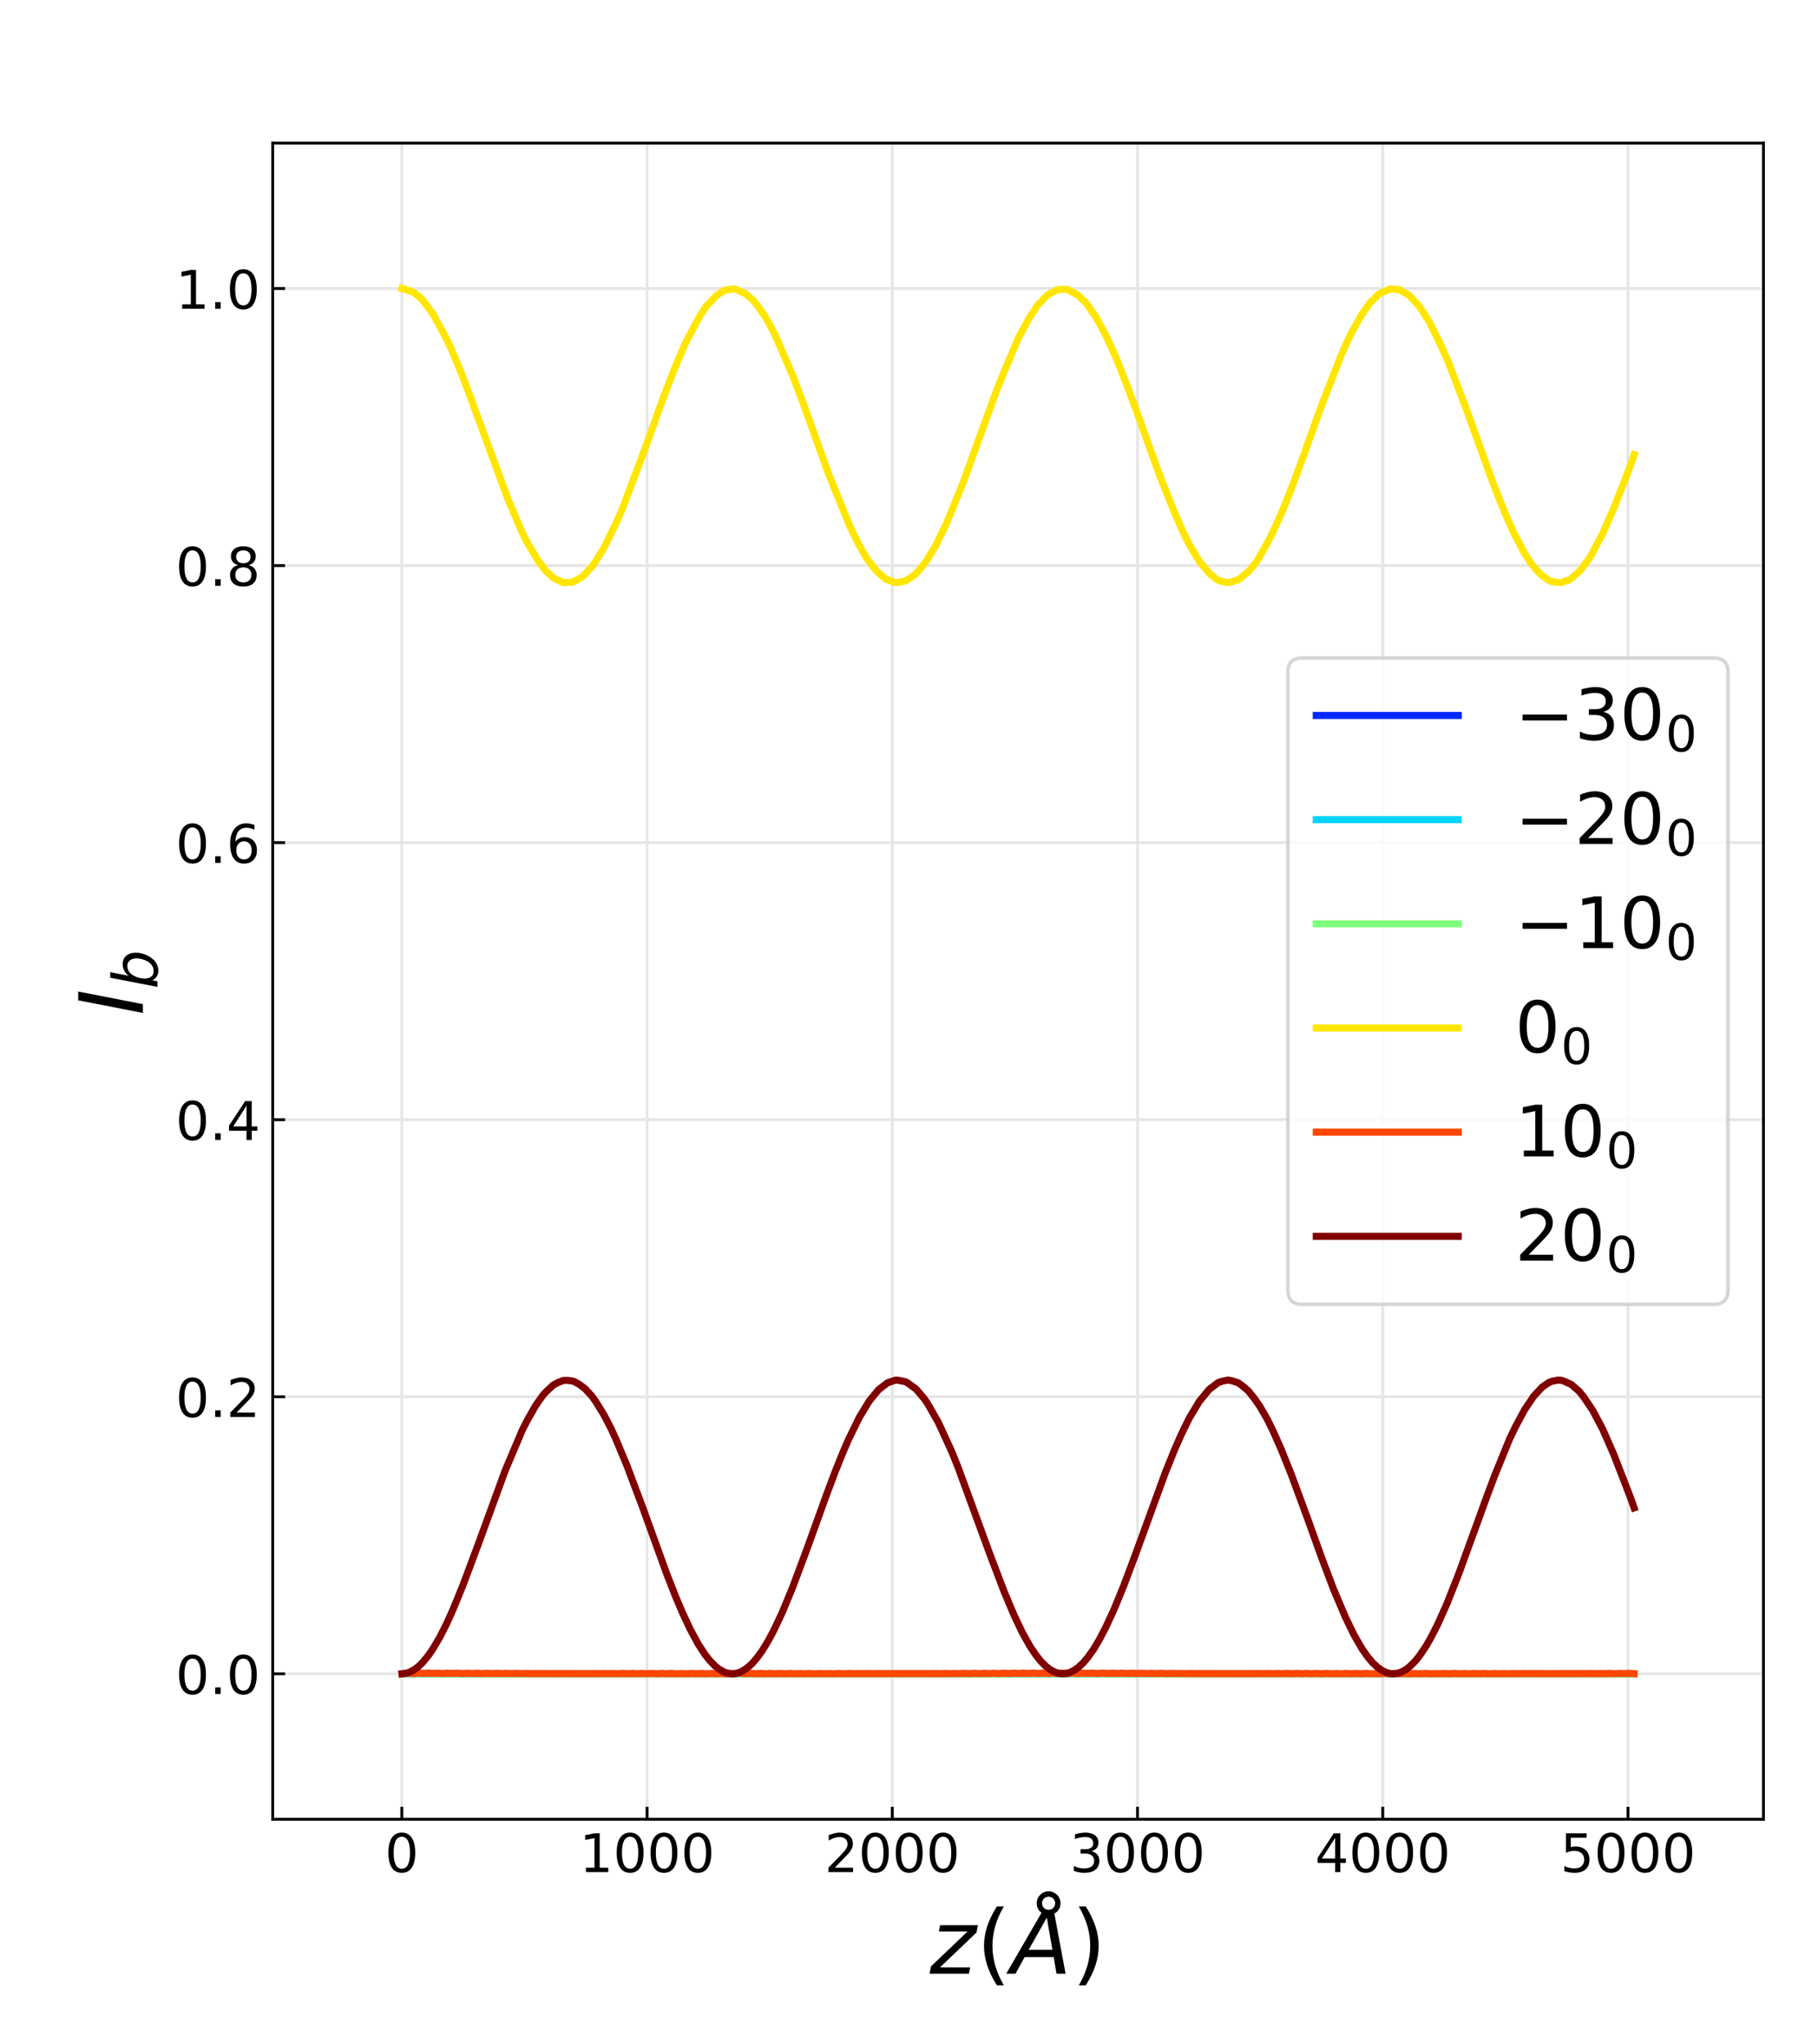 <?xml version="1.0" encoding="utf-8" standalone="no"?>
<!DOCTYPE svg PUBLIC "-//W3C//DTD SVG 1.1//EN"
  "http://www.w3.org/Graphics/SVG/1.1/DTD/svg11.dtd">
<!-- Created with matplotlib (https://matplotlib.org/) -->
<svg height="576pt" version="1.1" viewBox="0 0 512.25 576" width="512.25pt" xmlns="http://www.w3.org/2000/svg" xmlns:xlink="http://www.w3.org/1999/xlink">
 <defs>
  <style type="text/css">*{stroke-linecap:butt;stroke-linejoin:round;}</style>
 </defs>
 <g id="figure_1">
  <g id="patch_1">
   <path d="M 0 576 
L 512.25 576 
L 512.25 0 
L 0 0 
z
" style="fill:#ffffff;"/>
  </g>
  <g id="axes_1">
   <g id="patch_2">
    <path d="M 76.838 512.64 
L 496.882 512.64 
L 496.882 40.32 
L 76.838 40.32 
z
" style="fill:#ffffff;"/>
   </g>
   <g id="matplotlib.axis_1">
    <g id="xtick_1">
     <g id="line2d_1">
      <path clip-path="url(#p433171b2bd)" d="M 113.218 512.64 
L 113.218 40.32 
" style="fill:none;stroke:#e6e6e6;stroke-linecap:square;stroke-width:0.8;"/>
     </g>
     <g id="line2d_2">
      <defs>
       <path d="M 0 0 
L 0 -3.5 
" id="mae68924955" style="stroke:#000000;stroke-width:0.8;"/>
      </defs>
      <g>
       <use style="stroke:#000000;stroke-width:0.8;" x="113.218" xlink:href="#mae68924955" y="512.64"/>
      </g>
     </g>
     <g id="text_1">
      <!-- 0 -->
      <g transform="translate(108.446 527.538)scale(0.15 -0.15)">
       <defs>
        <path d="M 31.781 66.406 
Q 24.172 66.406 20.328 58.906 
Q 16.5 51.422 16.5 36.375 
Q 16.5 21.391 20.328 13.891 
Q 24.172 6.391 31.781 6.391 
Q 39.453 6.391 43.281 13.891 
Q 47.125 21.391 47.125 36.375 
Q 47.125 51.422 43.281 58.906 
Q 39.453 66.406 31.781 66.406 
z
M 31.781 74.219 
Q 44.047 74.219 50.516 64.516 
Q 56.984 54.828 56.984 36.375 
Q 56.984 17.969 50.516 8.266 
Q 44.047 -1.422 31.781 -1.422 
Q 19.531 -1.422 13.062 8.266 
Q 6.594 17.969 6.594 36.375 
Q 6.594 54.828 13.062 64.516 
Q 19.531 74.219 31.781 74.219 
z
" id="DejaVuSans-48"/>
       </defs>
       <use xlink:href="#DejaVuSans-48"/>
      </g>
     </g>
    </g>
    <g id="xtick_2">
     <g id="line2d_3">
      <path clip-path="url(#p433171b2bd)" d="M 182.316 512.64 
L 182.316 40.32 
" style="fill:none;stroke:#e6e6e6;stroke-linecap:square;stroke-width:0.8;"/>
     </g>
     <g id="line2d_4">
      <g>
       <use style="stroke:#000000;stroke-width:0.8;" x="182.316" xlink:href="#mae68924955" y="512.64"/>
      </g>
     </g>
     <g id="text_2">
      <!-- 1000 -->
      <g transform="translate(163.229 527.538)scale(0.15 -0.15)">
       <defs>
        <path d="M 12.406 8.297 
L 28.516 8.297 
L 28.516 63.922 
L 10.984 60.406 
L 10.984 69.391 
L 28.422 72.906 
L 38.281 72.906 
L 38.281 8.297 
L 54.391 8.297 
L 54.391 0 
L 12.406 0 
z
" id="DejaVuSans-49"/>
       </defs>
       <use xlink:href="#DejaVuSans-49"/>
       <use x="63.623" xlink:href="#DejaVuSans-48"/>
       <use x="127.246" xlink:href="#DejaVuSans-48"/>
       <use x="190.869" xlink:href="#DejaVuSans-48"/>
      </g>
     </g>
    </g>
    <g id="xtick_3">
     <g id="line2d_5">
      <path clip-path="url(#p433171b2bd)" d="M 251.415 512.64 
L 251.415 40.32 
" style="fill:none;stroke:#e6e6e6;stroke-linecap:square;stroke-width:0.8;"/>
     </g>
     <g id="line2d_6">
      <g>
       <use style="stroke:#000000;stroke-width:0.8;" x="251.415" xlink:href="#mae68924955" y="512.64"/>
      </g>
     </g>
     <g id="text_3">
      <!-- 2000 -->
      <g transform="translate(232.327 527.538)scale(0.15 -0.15)">
       <defs>
        <path d="M 19.188 8.297 
L 53.609 8.297 
L 53.609 0 
L 7.328 0 
L 7.328 8.297 
Q 12.938 14.109 22.625 23.891 
Q 32.328 33.688 34.812 36.531 
Q 39.547 41.844 41.422 45.531 
Q 43.312 49.219 43.312 52.781 
Q 43.312 58.594 39.234 62.25 
Q 35.156 65.922 28.609 65.922 
Q 23.969 65.922 18.812 64.312 
Q 13.672 62.703 7.812 59.422 
L 7.812 69.391 
Q 13.766 71.781 18.938 73 
Q 24.125 74.219 28.422 74.219 
Q 39.75 74.219 46.484 68.547 
Q 53.219 62.891 53.219 53.422 
Q 53.219 48.922 51.531 44.891 
Q 49.859 40.875 45.406 35.406 
Q 44.188 33.984 37.641 27.219 
Q 31.109 20.453 19.188 8.297 
z
" id="DejaVuSans-50"/>
       </defs>
       <use xlink:href="#DejaVuSans-50"/>
       <use x="63.623" xlink:href="#DejaVuSans-48"/>
       <use x="127.246" xlink:href="#DejaVuSans-48"/>
       <use x="190.869" xlink:href="#DejaVuSans-48"/>
      </g>
     </g>
    </g>
    <g id="xtick_4">
     <g id="line2d_7">
      <path clip-path="url(#p433171b2bd)" d="M 320.513 512.64 
L 320.513 40.32 
" style="fill:none;stroke:#e6e6e6;stroke-linecap:square;stroke-width:0.8;"/>
     </g>
     <g id="line2d_8">
      <g>
       <use style="stroke:#000000;stroke-width:0.8;" x="320.513" xlink:href="#mae68924955" y="512.64"/>
      </g>
     </g>
     <g id="text_4">
      <!-- 3000 -->
      <g transform="translate(301.425 527.538)scale(0.15 -0.15)">
       <defs>
        <path d="M 40.578 39.312 
Q 47.656 37.797 51.625 33 
Q 55.609 28.219 55.609 21.188 
Q 55.609 10.406 48.188 4.484 
Q 40.766 -1.422 27.094 -1.422 
Q 22.516 -1.422 17.656 -0.516 
Q 12.797 0.391 7.625 2.203 
L 7.625 11.719 
Q 11.719 9.328 16.594 8.109 
Q 21.484 6.891 26.812 6.891 
Q 36.078 6.891 40.938 10.547 
Q 45.797 14.203 45.797 21.188 
Q 45.797 27.641 41.281 31.266 
Q 36.766 34.906 28.719 34.906 
L 20.219 34.906 
L 20.219 43.016 
L 29.109 43.016 
Q 36.375 43.016 40.234 45.922 
Q 44.094 48.828 44.094 54.297 
Q 44.094 59.906 40.109 62.906 
Q 36.141 65.922 28.719 65.922 
Q 24.656 65.922 20.016 65.031 
Q 15.375 64.156 9.812 62.312 
L 9.812 71.094 
Q 15.438 72.656 20.344 73.438 
Q 25.25 74.219 29.594 74.219 
Q 40.828 74.219 47.359 69.109 
Q 53.906 64.016 53.906 55.328 
Q 53.906 49.266 50.438 45.094 
Q 46.969 40.922 40.578 39.312 
z
" id="DejaVuSans-51"/>
       </defs>
       <use xlink:href="#DejaVuSans-51"/>
       <use x="63.623" xlink:href="#DejaVuSans-48"/>
       <use x="127.246" xlink:href="#DejaVuSans-48"/>
       <use x="190.869" xlink:href="#DejaVuSans-48"/>
      </g>
     </g>
    </g>
    <g id="xtick_5">
     <g id="line2d_9">
      <path clip-path="url(#p433171b2bd)" d="M 389.611 512.64 
L 389.611 40.32 
" style="fill:none;stroke:#e6e6e6;stroke-linecap:square;stroke-width:0.8;"/>
     </g>
     <g id="line2d_10">
      <g>
       <use style="stroke:#000000;stroke-width:0.8;" x="389.611" xlink:href="#mae68924955" y="512.64"/>
      </g>
     </g>
     <g id="text_5">
      <!-- 4000 -->
      <g transform="translate(370.523 527.538)scale(0.15 -0.15)">
       <defs>
        <path d="M 37.797 64.312 
L 12.891 25.391 
L 37.797 25.391 
z
M 35.203 72.906 
L 47.609 72.906 
L 47.609 25.391 
L 58.016 25.391 
L 58.016 17.188 
L 47.609 17.188 
L 47.609 0 
L 37.797 0 
L 37.797 17.188 
L 4.891 17.188 
L 4.891 26.703 
z
" id="DejaVuSans-52"/>
       </defs>
       <use xlink:href="#DejaVuSans-52"/>
       <use x="63.623" xlink:href="#DejaVuSans-48"/>
       <use x="127.246" xlink:href="#DejaVuSans-48"/>
       <use x="190.869" xlink:href="#DejaVuSans-48"/>
      </g>
     </g>
    </g>
    <g id="xtick_6">
     <g id="line2d_11">
      <path clip-path="url(#p433171b2bd)" d="M 458.709 512.64 
L 458.709 40.32 
" style="fill:none;stroke:#e6e6e6;stroke-linecap:square;stroke-width:0.8;"/>
     </g>
     <g id="line2d_12">
      <g>
       <use style="stroke:#000000;stroke-width:0.8;" x="458.709" xlink:href="#mae68924955" y="512.64"/>
      </g>
     </g>
     <g id="text_6">
      <!-- 5000 -->
      <g transform="translate(439.622 527.538)scale(0.15 -0.15)">
       <defs>
        <path d="M 10.797 72.906 
L 49.516 72.906 
L 49.516 64.594 
L 19.828 64.594 
L 19.828 46.734 
Q 21.969 47.469 24.109 47.828 
Q 26.266 48.188 28.422 48.188 
Q 40.625 48.188 47.75 41.5 
Q 54.891 34.812 54.891 23.391 
Q 54.891 11.625 47.562 5.094 
Q 40.234 -1.422 26.906 -1.422 
Q 22.312 -1.422 17.547 -0.641 
Q 12.797 0.141 7.719 1.703 
L 7.719 11.625 
Q 12.109 9.234 16.797 8.062 
Q 21.484 6.891 26.703 6.891 
Q 35.156 6.891 40.078 11.328 
Q 45.016 15.766 45.016 23.391 
Q 45.016 31 40.078 35.438 
Q 35.156 39.891 26.703 39.891 
Q 22.75 39.891 18.812 39.016 
Q 14.891 38.141 10.797 36.281 
z
" id="DejaVuSans-53"/>
       </defs>
       <use xlink:href="#DejaVuSans-53"/>
       <use x="63.623" xlink:href="#DejaVuSans-48"/>
       <use x="127.246" xlink:href="#DejaVuSans-48"/>
       <use x="190.869" xlink:href="#DejaVuSans-48"/>
      </g>
     </g>
    </g>
    <g id="text_7">
     <!-- $z(\AA)$ -->
     <g transform="translate(261.985 556.208)scale(0.25 -0.25)">
      <defs>
       <path d="M 11.625 54.688 
L 54.297 54.688 
L 52.688 46.484 
L 11.531 7.172 
L 45.516 7.172 
L 44.094 0 
L -0.297 0 
L 1.312 8.203 
L 42.484 47.516 
L 10.203 47.516 
z
" id="DejaVuSans-Oblique-122"/>
       <path d="M 31 75.875 
Q 24.469 64.656 21.281 53.656 
Q 18.109 42.672 18.109 31.391 
Q 18.109 20.125 21.312 9.062 
Q 24.516 -2 31 -13.188 
L 23.188 -13.188 
Q 15.875 -1.703 12.234 9.375 
Q 8.594 20.453 8.594 31.391 
Q 8.594 42.281 12.203 53.312 
Q 15.828 64.359 23.188 75.875 
z
" id="DejaVuSans-40"/>
       <path d="M 49.812 79.391 
Q 49.812 82.469 47.625 84.641 
Q 45.453 86.812 42.391 86.812 
Q 39.266 86.812 37.141 84.688 
Q 35.016 82.562 35.016 79.391 
Q 35.016 76.312 37.141 74.156 
Q 39.266 72.016 42.391 72.016 
Q 45.453 72.016 47.625 74.156 
Q 49.812 76.312 49.812 79.391 
z
M 34.422 68.703 
Q 31.781 70.516 30.391 73.266 
Q 29 76.031 29 79.391 
Q 29 84.969 32.906 88.891 
Q 36.812 92.828 42.391 92.828 
Q 47.953 92.828 51.875 88.891 
Q 55.812 84.969 55.812 79.391 
Q 55.812 75.531 54.031 72.547 
Q 52.25 69.578 48.875 67.828 
L 61.531 0 
L 51.219 0 
L 48.188 18.703 
L 15.375 18.703 
L 5.078 0 
L -5.328 0 
z
M 40.375 63.188 
L 19.922 26.906 
L 46.688 26.906 
z
" id="DejaVuSans-Oblique-197"/>
       <path d="M 8.016 75.875 
L 15.828 75.875 
Q 23.141 64.359 26.781 53.312 
Q 30.422 42.281 30.422 31.391 
Q 30.422 20.453 26.781 9.375 
Q 23.141 -1.703 15.828 -13.188 
L 8.016 -13.188 
Q 14.5 -2 17.703 9.062 
Q 20.906 20.125 20.906 31.391 
Q 20.906 42.672 17.703 53.656 
Q 14.5 64.656 8.016 75.875 
z
" id="DejaVuSans-41"/>
      </defs>
      <use transform="translate(0 0.172)" xlink:href="#DejaVuSans-Oblique-122"/>
      <use transform="translate(52.49 0.172)" xlink:href="#DejaVuSans-40"/>
      <use transform="translate(91.504 0.172)" xlink:href="#DejaVuSans-Oblique-197"/>
      <use transform="translate(159.912 0.172)" xlink:href="#DejaVuSans-41"/>
     </g>
    </g>
   </g>
   <g id="matplotlib.axis_2">
    <g id="ytick_1">
     <g id="line2d_13">
      <path clip-path="url(#p433171b2bd)" d="M 76.838 471.654 
L 496.882 471.654 
" style="fill:none;stroke:#e6e6e6;stroke-linecap:square;stroke-width:0.8;"/>
     </g>
     <g id="line2d_14">
      <defs>
       <path d="M 0 0 
L 3.5 0 
" id="m720d30b376" style="stroke:#000000;stroke-width:0.8;"/>
      </defs>
      <g>
       <use style="stroke:#000000;stroke-width:0.8;" x="76.838" xlink:href="#m720d30b376" y="471.654"/>
      </g>
     </g>
     <g id="text_8">
      <!-- 0.0 -->
      <g transform="translate(49.483 477.352)scale(0.15 -0.15)">
       <defs>
        <path d="M 10.688 12.406 
L 21 12.406 
L 21 0 
L 10.688 0 
z
" id="DejaVuSans-46"/>
       </defs>
       <use xlink:href="#DejaVuSans-48"/>
       <use x="63.623" xlink:href="#DejaVuSans-46"/>
       <use x="95.41" xlink:href="#DejaVuSans-48"/>
      </g>
     </g>
    </g>
    <g id="ytick_2">
     <g id="line2d_15">
      <path clip-path="url(#p433171b2bd)" d="M 76.838 393.583 
L 496.882 393.583 
" style="fill:none;stroke:#e6e6e6;stroke-linecap:square;stroke-width:0.8;"/>
     </g>
     <g id="line2d_16">
      <g>
       <use style="stroke:#000000;stroke-width:0.8;" x="76.838" xlink:href="#m720d30b376" y="393.583"/>
      </g>
     </g>
     <g id="text_9">
      <!-- 0.2 -->
      <g transform="translate(49.483 399.282)scale(0.15 -0.15)">
       <use xlink:href="#DejaVuSans-48"/>
       <use x="63.623" xlink:href="#DejaVuSans-46"/>
       <use x="95.41" xlink:href="#DejaVuSans-50"/>
      </g>
     </g>
    </g>
    <g id="ytick_3">
     <g id="line2d_17">
      <path clip-path="url(#p433171b2bd)" d="M 76.838 315.512 
L 496.882 315.512 
" style="fill:none;stroke:#e6e6e6;stroke-linecap:square;stroke-width:0.8;"/>
     </g>
     <g id="line2d_18">
      <g>
       <use style="stroke:#000000;stroke-width:0.8;" x="76.838" xlink:href="#m720d30b376" y="315.512"/>
      </g>
     </g>
     <g id="text_10">
      <!-- 0.4 -->
      <g transform="translate(49.483 321.211)scale(0.15 -0.15)">
       <use xlink:href="#DejaVuSans-48"/>
       <use x="63.623" xlink:href="#DejaVuSans-46"/>
       <use x="95.41" xlink:href="#DejaVuSans-52"/>
      </g>
     </g>
    </g>
    <g id="ytick_4">
     <g id="line2d_19">
      <path clip-path="url(#p433171b2bd)" d="M 76.838 237.441 
L 496.882 237.441 
" style="fill:none;stroke:#e6e6e6;stroke-linecap:square;stroke-width:0.8;"/>
     </g>
     <g id="line2d_20">
      <g>
       <use style="stroke:#000000;stroke-width:0.8;" x="76.838" xlink:href="#m720d30b376" y="237.441"/>
      </g>
     </g>
     <g id="text_11">
      <!-- 0.6 -->
      <g transform="translate(49.483 243.14)scale(0.15 -0.15)">
       <defs>
        <path d="M 33.016 40.375 
Q 26.375 40.375 22.484 35.828 
Q 18.609 31.297 18.609 23.391 
Q 18.609 15.531 22.484 10.953 
Q 26.375 6.391 33.016 6.391 
Q 39.656 6.391 43.531 10.953 
Q 47.406 15.531 47.406 23.391 
Q 47.406 31.297 43.531 35.828 
Q 39.656 40.375 33.016 40.375 
z
M 52.594 71.297 
L 52.594 62.312 
Q 48.875 64.062 45.094 64.984 
Q 41.312 65.922 37.594 65.922 
Q 27.828 65.922 22.672 59.328 
Q 17.531 52.734 16.797 39.406 
Q 19.672 43.656 24.016 45.922 
Q 28.375 48.188 33.594 48.188 
Q 44.578 48.188 50.953 41.516 
Q 57.328 34.859 57.328 23.391 
Q 57.328 12.156 50.688 5.359 
Q 44.047 -1.422 33.016 -1.422 
Q 20.359 -1.422 13.672 8.266 
Q 6.984 17.969 6.984 36.375 
Q 6.984 53.656 15.188 63.938 
Q 23.391 74.219 37.203 74.219 
Q 40.922 74.219 44.703 73.484 
Q 48.484 72.75 52.594 71.297 
z
" id="DejaVuSans-54"/>
       </defs>
       <use xlink:href="#DejaVuSans-48"/>
       <use x="63.623" xlink:href="#DejaVuSans-46"/>
       <use x="95.41" xlink:href="#DejaVuSans-54"/>
      </g>
     </g>
    </g>
    <g id="ytick_5">
     <g id="line2d_21">
      <path clip-path="url(#p433171b2bd)" d="M 76.838 159.37 
L 496.882 159.37 
" style="fill:none;stroke:#e6e6e6;stroke-linecap:square;stroke-width:0.8;"/>
     </g>
     <g id="line2d_22">
      <g>
       <use style="stroke:#000000;stroke-width:0.8;" x="76.838" xlink:href="#m720d30b376" y="159.37"/>
      </g>
     </g>
     <g id="text_12">
      <!-- 0.8 -->
      <g transform="translate(49.483 165.069)scale(0.15 -0.15)">
       <defs>
        <path d="M 31.781 34.625 
Q 24.75 34.625 20.719 30.859 
Q 16.703 27.094 16.703 20.516 
Q 16.703 13.922 20.719 10.156 
Q 24.75 6.391 31.781 6.391 
Q 38.812 6.391 42.859 10.172 
Q 46.922 13.969 46.922 20.516 
Q 46.922 27.094 42.891 30.859 
Q 38.875 34.625 31.781 34.625 
z
M 21.922 38.812 
Q 15.578 40.375 12.031 44.719 
Q 8.5 49.078 8.5 55.328 
Q 8.5 64.062 14.719 69.141 
Q 20.953 74.219 31.781 74.219 
Q 42.672 74.219 48.875 69.141 
Q 55.078 64.062 55.078 55.328 
Q 55.078 49.078 51.531 44.719 
Q 48 40.375 41.703 38.812 
Q 48.828 37.156 52.797 32.312 
Q 56.781 27.484 56.781 20.516 
Q 56.781 9.906 50.312 4.234 
Q 43.844 -1.422 31.781 -1.422 
Q 19.734 -1.422 13.25 4.234 
Q 6.781 9.906 6.781 20.516 
Q 6.781 27.484 10.781 32.312 
Q 14.797 37.156 21.922 38.812 
z
M 18.312 54.391 
Q 18.312 48.734 21.844 45.562 
Q 25.391 42.391 31.781 42.391 
Q 38.141 42.391 41.719 45.562 
Q 45.312 48.734 45.312 54.391 
Q 45.312 60.062 41.719 63.234 
Q 38.141 66.406 31.781 66.406 
Q 25.391 66.406 21.844 63.234 
Q 18.312 60.062 18.312 54.391 
z
" id="DejaVuSans-56"/>
       </defs>
       <use xlink:href="#DejaVuSans-48"/>
       <use x="63.623" xlink:href="#DejaVuSans-46"/>
       <use x="95.41" xlink:href="#DejaVuSans-56"/>
      </g>
     </g>
    </g>
    <g id="ytick_6">
     <g id="line2d_23">
      <path clip-path="url(#p433171b2bd)" d="M 76.838 81.299 
L 496.882 81.299 
" style="fill:none;stroke:#e6e6e6;stroke-linecap:square;stroke-width:0.8;"/>
     </g>
     <g id="line2d_24">
      <g>
       <use style="stroke:#000000;stroke-width:0.8;" x="76.838" xlink:href="#m720d30b376" y="81.299"/>
      </g>
     </g>
     <g id="text_13">
      <!-- 1.0 -->
      <g transform="translate(49.483 86.998)scale(0.15 -0.15)">
       <use xlink:href="#DejaVuSans-49"/>
       <use x="63.623" xlink:href="#DejaVuSans-46"/>
       <use x="95.41" xlink:href="#DejaVuSans-48"/>
      </g>
     </g>
    </g>
    <g id="text_14">
     <!-- $I_b$ -->
     <g transform="translate(40.284 286.105)rotate(-90)scale(0.25 -0.25)">
      <defs>
       <path d="M 16.891 72.906 
L 26.812 72.906 
L 12.594 0 
L 2.688 0 
z
" id="DejaVuSans-Oblique-73"/>
       <path d="M 49.516 33.406 
Q 49.516 40.484 46.266 44.484 
Q 43.016 48.484 37.312 48.484 
Q 33.156 48.484 29.516 46.453 
Q 25.875 44.438 23.188 40.578 
Q 20.359 36.531 18.719 31.172 
Q 17.094 25.828 17.094 20.516 
Q 17.094 13.766 20.281 9.938 
Q 23.484 6.109 29.109 6.109 
Q 33.344 6.109 36.953 8.078 
Q 40.578 10.062 43.312 13.922 
Q 46.094 17.922 47.797 23.234 
Q 49.516 28.562 49.516 33.406 
z
M 21.578 46.391 
Q 24.906 50.875 29.906 53.438 
Q 34.906 56 40.375 56 
Q 48.781 56 53.734 50.328 
Q 58.688 44.672 58.688 35.016 
Q 58.688 27.094 55.781 19.672 
Q 52.875 12.25 47.516 6.5 
Q 44 2.688 39.406 0.625 
Q 34.812 -1.422 29.781 -1.422 
Q 24.469 -1.422 20.562 1.016 
Q 16.656 3.469 14.203 8.297 
L 12.594 0 
L 3.609 0 
L 18.406 75.984 
L 27.391 75.984 
z
" id="DejaVuSans-Oblique-98"/>
      </defs>
      <use transform="translate(0 0.094)" xlink:href="#DejaVuSans-Oblique-73"/>
      <use transform="translate(29.492 -16.312)scale(0.7)" xlink:href="#DejaVuSans-Oblique-98"/>
     </g>
    </g>
   </g>
   <g id="line2d_25">
    <path clip-path="url(#p433171b2bd)" d="M 113.288 471.653 
L 336.546 471.654 
L 429.53 471.654 
L 460.432 471.653 
L 460.432 471.653 
" style="fill:none;stroke:#0028ff;stroke-linecap:square;stroke-width:2;"/>
   </g>
   <g id="line2d_26">
    <path clip-path="url(#p433171b2bd)" d="M 113.288 471.653 
L 123.426 471.653 
L 157.523 471.653 
L 212.799 471.653 
L 239.743 471.653 
L 255.229 471.653 
L 274.326 471.653 
L 460.432 471.652 
L 460.432 471.652 
" style="fill:none;stroke:#00d4ff;stroke-linecap:square;stroke-width:2;"/>
   </g>
   <g id="line2d_27">
    <path clip-path="url(#p433171b2bd)" d="M 113.288 471.652 
L 115.649 471.633 
L 117.246 471.635 
L 119.329 471.632 
L 121.621 471.653 
L 124.19 471.647 
L 126.135 471.652 
L 131.134 471.638 
L 133.148 471.632 
L 143.287 471.635 
L 147.315 471.643 
L 148.912 471.634 
L 208.772 471.652 
L 212.938 471.631 
L 216.966 471.642 
L 218.355 471.642 
L 219.744 471.642 
L 221.132 471.642 
L 222.521 471.642 
L 223.98 471.638 
L 225.507 471.653 
L 272.381 471.635 
L 276.339 471.638 
L 277.867 471.639 
L 279.464 471.653 
L 282.936 471.644 
L 284.395 471.636 
L 286.548 471.636 
L 288.006 471.643 
L 289.395 471.641 
L 290.784 471.643 
L 292.172 471.64 
L 293.561 471.643 
L 294.95 471.64 
L 296.339 471.643 
L 297.728 471.64 
L 299.117 471.644 
L 300.506 471.639 
L 301.894 471.644 
L 303.283 471.639 
L 304.672 471.645 
L 306.061 471.639 
L 307.45 471.645 
L 308.839 471.638 
L 310.228 471.645 
L 311.686 471.644 
L 313.075 471.641 
L 314.533 471.648 
L 316.616 471.652 
L 318.977 471.635 
L 320.644 471.633 
L 326.685 471.653 
L 335.296 471.647 
L 336.894 471.652 
L 342.866 471.639 
L 345.227 471.651 
L 348.49 471.637 
L 352.518 471.642 
L 354.115 471.635 
L 368.421 471.649 
L 370.573 471.648 
L 372.17 471.651 
L 375.226 471.647 
L 376.684 471.642 
L 378.073 471.642 
L 379.462 471.641 
L 380.851 471.642 
L 382.24 471.641 
L 383.629 471.643 
L 385.017 471.64 
L 386.406 471.643 
L 387.795 471.64 
L 389.184 471.643 
L 390.573 471.64 
L 391.962 471.644 
L 393.351 471.639 
L 394.739 471.644 
L 396.128 471.639 
L 397.517 471.645 
L 398.906 471.639 
L 400.295 471.645 
L 401.684 471.638 
L 403.142 471.64 
L 404.531 471.644 
L 405.92 471.641 
L 407.309 471.643 
L 408.697 471.641 
L 410.156 471.648 
L 412.239 471.652 
L 414.67 471.639 
L 416.128 471.641 
L 417.586 471.648 
L 419.739 471.649 
L 421.336 471.65 
L 424.391 471.648 
L 425.989 471.651 
L 429.183 471.64 
L 431.336 471.638 
L 433.558 471.653 
L 438.002 471.647 
L 440.155 471.651 
L 442.447 471.636 
L 445.016 471.638 
L 447.447 471.653 
L 460.432 471.653 
L 460.432 471.653 
" style="fill:none;stroke:#7dff7a;stroke-linecap:square;stroke-width:2;"/>
   </g>
   <g id="line2d_28">
    <path clip-path="url(#p433171b2bd)" d="M 113.288 81.306 
L 113.982 81.49 
L 116.413 82.334 
L 118.079 83.62 
L 118.982 84.423 
L 122.037 88.523 
L 125.371 94.663 
L 126.898 97.751 
L 127.593 99.414 
L 129.398 103.693 
L 130.371 106.195 
L 132.107 110.693 
L 133.426 114.364 
L 135.371 119.573 
L 143.148 140.725 
L 147.315 150.49 
L 148.495 152.743 
L 151.481 157.811 
L 153.842 160.914 
L 155.023 162.006 
L 155.787 162.781 
L 156.62 163.239 
L 157.731 163.702 
L 158.564 164.127 
L 159.398 164.147 
L 160.509 164.042 
L 161.273 164.05 
L 162.037 163.696 
L 163.564 162.834 
L 164.05 162.548 
L 164.953 161.635 
L 166.134 160.359 
L 166.898 159.56 
L 168.634 156.898 
L 170.3 154.148 
L 173.425 147.728 
L 174.675 144.968 
L 175.439 143.161 
L 181.481 127.121 
L 182.939 123.118 
L 183.911 120.401 
L 185.508 115.937 
L 187.036 111.753 
L 188.286 108.466 
L 189.744 104.701 
L 191.064 101.497 
L 192.591 97.919 
L 193.633 95.68 
L 196.827 89.712 
L 197.8 88.118 
L 198.841 86.528 
L 201.827 83.318 
L 203.355 82.296 
L 204.258 81.763 
L 205.161 81.669 
L 205.924 81.536 
L 206.688 81.396 
L 207.174 81.466 
L 210.091 82.772 
L 211.48 84.004 
L 212.244 84.651 
L 212.799 85.319 
L 214.396 87.473 
L 215.299 88.738 
L 218.007 93.586 
L 219.119 96.056 
L 223.493 106.172 
L 226.41 113.901 
L 233.424 133.43 
L 239.257 147.853 
L 240.299 150.042 
L 241.896 153.312 
L 243.215 155.604 
L 244.326 157.501 
L 245.507 159.021 
L 247.104 161.09 
L 247.798 161.619 
L 248.423 162.189 
L 249.743 163.264 
L 250.368 163.487 
L 250.993 163.686 
L 252.173 164.136 
L 252.798 164.158 
L 255.09 163.729 
L 255.784 163.319 
L 256.757 162.649 
L 257.798 161.934 
L 258.631 161.012 
L 259.534 159.964 
L 260.645 158.646 
L 261.618 157.046 
L 262.451 155.768 
L 263.631 153.766 
L 266.617 147.629 
L 271.201 136.438 
L 272.242 133.606 
L 276.131 122.862 
L 277.659 118.658 
L 279.256 114.286 
L 280.992 109.505 
L 281.964 107.085 
L 286.895 95.353 
L 290.02 89.575 
L 291.409 87.46 
L 292.381 86.012 
L 293.353 85.037 
L 294.464 83.781 
L 295.367 83.001 
L 296.825 82.207 
L 297.589 81.747 
L 298.144 81.607 
L 299.603 81.559 
L 300.228 81.491 
L 300.853 81.619 
L 303.769 83.213 
L 305.089 84.518 
L 305.853 85.213 
L 306.547 86.117 
L 307.866 88.039 
L 308.7 89.196 
L 309.533 90.732 
L 310.852 93.119 
L 311.755 94.836 
L 314.533 101.005 
L 317.588 108.713 
L 319.047 112.648 
L 320.227 115.779 
L 321.824 120.28 
L 323.005 123.489 
L 324.533 127.828 
L 325.922 131.595 
L 327.102 134.847 
L 330.991 144.57 
L 333.074 149.302 
L 334.324 151.932 
L 335.157 153.591 
L 338.005 158.288 
L 340.852 161.678 
L 342.796 163.223 
L 343.282 163.524 
L 345.018 163.983 
L 346.268 164.174 
L 349.046 163.316 
L 351.893 160.949 
L 353.699 158.73 
L 354.393 157.79 
L 357.726 151.848 
L 360.365 146.205 
L 361.962 142.458 
L 362.935 140.027 
L 364.601 135.686 
L 365.851 132.305 
L 367.518 127.791 
L 368.698 124.431 
L 370.157 120.427 
L 371.476 116.7 
L 372.865 112.971 
L 378.004 99.823 
L 379.601 96.311 
L 380.643 94.061 
L 383.698 88.639 
L 384.879 86.974 
L 385.99 85.365 
L 386.684 84.721 
L 387.795 83.61 
L 388.559 82.864 
L 389.184 82.498 
L 390.156 82.094 
L 391.753 81.436 
L 394.323 81.638 
L 394.878 81.97 
L 395.85 82.534 
L 397.031 83.211 
L 397.587 83.798 
L 398.628 84.926 
L 399.948 86.377 
L 402.517 90.324 
L 403.836 92.921 
L 405.92 97.142 
L 407.17 99.965 
L 408.072 102.002 
L 411.545 111.017 
L 412.725 114.174 
L 413.697 116.763 
L 418.489 130.092 
L 419.53 132.974 
L 421.058 137.07 
L 422.169 139.906 
L 423.975 144.343 
L 424.878 146.463 
L 426.405 149.896 
L 429.322 155.466 
L 430.989 158.18 
L 431.752 159.223 
L 434.252 162.05 
L 435.294 162.703 
L 435.78 163.085 
L 436.683 163.713 
L 437.447 163.936 
L 439.877 164.19 
L 440.919 163.756 
L 441.336 163.675 
L 442.099 163.425 
L 442.655 163.067 
L 445.224 160.793 
L 446.197 159.475 
L 446.96 158.5 
L 447.724 157.481 
L 448.627 155.923 
L 451.544 150.412 
L 454.738 143.126 
L 459.113 131.952 
L 460.432 128.145 
L 460.432 128.145 
" style="fill:none;stroke:#ffe600;stroke-linecap:square;stroke-width:2;"/>
   </g>
   <g id="line2d_29">
    <path clip-path="url(#p433171b2bd)" d="M 113.288 471.652 
L 114.121 471.499 
L 114.815 471.454 
L 116.551 471.58 
L 117.524 471.449 
L 119.538 471.533 
L 120.301 471.452 
L 122.315 471.535 
L 123.149 471.463 
L 124.954 471.568 
L 125.857 471.463 
L 127.871 471.541 
L 128.704 471.476 
L 130.51 471.573 
L 131.482 471.484 
L 133.218 471.588 
L 134.259 471.493 
L 135.995 471.589 
L 137.037 471.502 
L 138.773 471.59 
L 139.815 471.513 
L 141.551 471.589 
L 142.593 471.523 
L 144.259 471.599 
L 145.37 471.534 
L 147.037 471.596 
L 148.148 471.544 
L 149.745 471.601 
L 150.926 471.555 
L 152.453 471.604 
L 153.703 471.565 
L 155.162 471.605 
L 156.481 471.574 
L 157.87 471.605 
L 159.189 471.576 
L 160.578 471.604 
L 161.898 471.576 
L 163.287 471.603 
L 164.606 471.575 
L 165.925 471.61 
L 167.314 471.572 
L 168.634 471.611 
L 169.953 471.558 
L 171.342 471.613 
L 172.731 471.557 
L 174.05 471.617 
L 175.439 471.546 
L 176.758 471.622 
L 178.217 471.543 
L 179.467 471.628 
L 180.994 471.539 
L 182.175 471.634 
L 183.772 471.534 
L 184.953 471.633 
L 186.55 471.53 
L 187.661 471.64 
L 189.397 471.539 
L 190.369 471.646 
L 192.314 471.566 
L 193.147 471.646 
L 195.022 471.548 
L 195.925 471.645 
L 197.8 471.545 
L 198.702 471.645 
L 200.577 471.543 
L 201.48 471.645 
L 203.355 471.542 
L 204.258 471.645 
L 206.133 471.542 
L 206.966 471.65 
L 207.938 471.466 
L 208.633 471.48 
L 209.883 471.637 
L 211.549 471.511 
L 212.591 471.645 
L 214.466 471.545 
L 215.369 471.645 
L 217.244 471.548 
L 218.146 471.645 
L 220.021 471.552 
L 220.924 471.645 
L 222.799 471.556 
L 223.702 471.644 
L 225.577 471.561 
L 226.479 471.643 
L 228.354 471.567 
L 229.257 471.642 
L 231.063 471.561 
L 232.035 471.64 
L 233.84 471.569 
L 234.882 471.631 
L 236.479 471.555 
L 237.66 471.628 
L 239.188 471.555 
L 240.437 471.624 
L 241.965 471.565 
L 243.215 471.619 
L 244.673 471.567 
L 245.993 471.613 
L 247.382 471.57 
L 248.771 471.607 
L 250.09 471.572 
L 251.479 471.606 
L 252.868 471.581 
L 254.187 471.605 
L 255.507 471.574 
L 256.895 471.604 
L 258.215 471.572 
L 259.604 471.604 
L 260.923 471.569 
L 262.243 471.613 
L 263.631 471.562 
L 264.951 471.615 
L 266.34 471.553 
L 267.659 471.619 
L 269.048 471.542 
L 270.437 471.616 
L 271.756 471.529 
L 273.214 471.612 
L 274.464 471.515 
L 275.992 471.608 
L 277.242 471.509 
L 278.77 471.605 
L 279.95 471.494 
L 281.617 471.588 
L 282.659 471.48 
L 284.464 471.57 
L 285.367 471.467 
L 287.311 471.551 
L 288.145 471.461 
L 290.089 471.548 
L 290.922 471.456 
L 292.867 471.545 
L 293.7 471.452 
L 295.645 471.544 
L 296.478 471.45 
L 298.422 471.543 
L 299.256 471.449 
L 301.2 471.543 
L 302.033 471.45 
L 303.978 471.544 
L 304.811 471.452 
L 306.755 471.545 
L 307.589 471.455 
L 309.533 471.548 
L 310.366 471.46 
L 312.311 471.55 
L 313.144 471.466 
L 315.089 471.553 
L 315.922 471.474 
L 317.866 471.556 
L 318.7 471.482 
L 320.574 471.572 
L 321.477 471.492 
L 323.352 471.574 
L 324.324 471.508 
L 325.991 471.598 
L 327.102 471.518 
L 328.769 471.598 
L 329.88 471.529 
L 331.546 471.596 
L 332.658 471.54 
L 334.255 471.602 
L 335.435 471.55 
L 336.963 471.606 
L 338.213 471.56 
L 339.671 471.608 
L 340.991 471.57 
L 342.38 471.608 
L 343.768 471.579 
L 345.088 471.608 
L 346.477 471.58 
L 347.796 471.607 
L 349.115 471.573 
L 350.504 471.606 
L 351.824 471.571 
L 353.143 471.613 
L 354.532 471.566 
L 355.851 471.615 
L 357.24 471.559 
L 358.56 471.618 
L 359.949 471.549 
L 361.337 471.614 
L 362.657 471.538 
L 364.046 471.619 
L 365.435 471.533 
L 366.754 471.625 
L 368.212 471.528 
L 369.462 471.632 
L 371.059 471.535 
L 372.17 471.638 
L 373.907 471.544 
L 374.879 471.644 
L 376.754 471.555 
L 377.656 471.644 
L 379.531 471.553 
L 380.434 471.644 
L 382.24 471.534 
L 383.212 471.643 
L 385.017 471.532 
L 385.92 471.649 
L 388.003 471.579 
L 388.767 471.643 
L 390.573 471.529 
L 391.476 471.649 
L 393.489 471.562 
L 394.253 471.649 
L 396.267 471.563 
L 397.031 471.649 
L 399.045 471.564 
L 399.878 471.643 
L 401.684 471.534 
L 402.586 471.649 
L 404.67 471.584 
L 405.434 471.643 
L 407.239 471.542 
L 408.211 471.643 
L 410.017 471.547 
L 410.989 471.642 
L 412.795 471.553 
L 413.767 471.641 
L 415.572 471.56 
L 416.544 471.64 
L 418.281 471.555 
L 419.322 471.638 
L 421.058 471.563 
L 422.1 471.635 
L 423.836 471.572 
L 424.878 471.631 
L 426.544 471.571 
L 427.725 471.62 
L 429.183 471.563 
L 430.502 471.615 
L 431.891 471.566 
L 433.28 471.609 
L 434.669 471.575 
L 435.988 471.609 
L 437.377 471.578 
L 438.697 471.608 
L 440.086 471.579 
L 441.405 471.607 
L 442.794 471.579 
L 444.113 471.607 
L 445.433 471.569 
L 446.822 471.607 
L 448.141 471.564 
L 449.53 471.608 
L 450.849 471.557 
L 452.238 471.611 
L 453.557 471.547 
L 454.946 471.616 
L 456.266 471.536 
L 457.724 471.612 
L 458.974 471.522 
L 460.432 471.618 
L 460.432 471.618 
" style="fill:none;stroke:#ff4700;stroke-linecap:square;stroke-width:2;"/>
   </g>
   <g id="line2d_30">
    <path clip-path="url(#p433171b2bd)" d="M 113.288 471.653 
L 114.399 471.522 
L 115.51 471.164 
L 116.621 470.562 
L 117.94 469.579 
L 119.121 468.41 
L 120.718 466.48 
L 122.037 464.531 
L 123.982 461.23 
L 125.996 457.218 
L 127.732 453.33 
L 130.44 446.705 
L 134.954 434.621 
L 142.315 414.457 
L 147.176 402.953 
L 148.565 400.237 
L 150.856 396.196 
L 152.94 393.197 
L 154.051 392.001 
L 155.926 390.268 
L 157.106 389.635 
L 158.773 388.981 
L 159.953 388.973 
L 161.62 389.213 
L 163.148 390.055 
L 164.814 391.292 
L 166.759 393.39 
L 167.87 394.962 
L 170.231 398.794 
L 172.175 402.552 
L 173.495 405.441 
L 176.62 412.93 
L 180.994 424.532 
L 187.869 443.527 
L 190.439 450.079 
L 192.383 454.631 
L 194.466 459.081 
L 196.758 463.33 
L 198.633 466.2 
L 199.952 467.878 
L 201.48 469.46 
L 202.661 470.391 
L 203.911 471.102 
L 205.022 471.494 
L 206.133 471.649 
L 207.174 471.586 
L 208.285 471.295 
L 209.397 470.775 
L 210.577 469.962 
L 211.896 468.781 
L 213.216 467.259 
L 214.744 465.181 
L 216.48 462.322 
L 218.007 459.465 
L 220.369 454.466 
L 223.285 447.43 
L 227.521 436.079 
L 232.729 421.618 
L 235.507 414.231 
L 237.521 409.244 
L 239.118 405.542 
L 242.174 399.319 
L 244.951 394.764 
L 247.59 391.568 
L 250.09 389.647 
L 252.243 388.937 
L 252.868 388.91 
L 255.02 389.326 
L 255.715 389.668 
L 258.145 391.463 
L 259.118 392.599 
L 260.506 394.253 
L 261.409 395.586 
L 264.395 400.821 
L 268.145 408.998 
L 269.881 413.288 
L 278.839 437.743 
L 282.867 448.34 
L 285.714 455.114 
L 288.006 459.929 
L 290.159 463.809 
L 291.825 466.298 
L 293.214 468.058 
L 294.672 469.523 
L 295.853 470.45 
L 297.103 471.135 
L 298.214 471.513 
L 299.325 471.652 
L 300.436 471.561 
L 301.547 471.235 
L 302.658 470.69 
L 303.839 469.841 
L 305.228 468.552 
L 306.478 467.073 
L 308.214 464.634 
L 309.741 462.046 
L 311.477 458.757 
L 313.908 453.489 
L 316.616 446.881 
L 319.88 438.188 
L 328.352 414.972 
L 330.783 408.925 
L 332.727 404.469 
L 335.088 399.617 
L 337.935 394.884 
L 340.713 391.51 
L 343.282 389.573 
L 344.463 389.195 
L 346.06 388.878 
L 347.171 389.098 
L 348.838 389.633 
L 350.018 390.48 
L 351.685 391.887 
L 353.421 394.046 
L 354.949 396.255 
L 357.101 399.949 
L 358.837 403.54 
L 360.99 408.373 
L 363.837 415.472 
L 368.559 428.26 
L 372.379 438.908 
L 375.712 447.713 
L 379.115 455.755 
L 381.545 460.753 
L 383.767 464.604 
L 385.295 466.778 
L 386.753 468.531 
L 388.142 469.827 
L 389.392 470.719 
L 390.573 471.28 
L 391.684 471.583 
L 392.795 471.648 
L 393.906 471.483 
L 395.017 471.081 
L 396.198 470.418 
L 397.378 469.477 
L 398.767 468.083 
L 400.017 466.515 
L 401.823 463.845 
L 403.35 461.145 
L 405.086 457.742 
L 407.725 451.839 
L 410.989 443.572 
L 419.183 421.034 
L 421.128 415.865 
L 425.364 405.456 
L 426.961 402.136 
L 429.6 397.211 
L 432.169 393.411 
L 434.53 390.874 
L 436.405 389.582 
L 437.308 389.215 
L 438.974 388.908 
L 439.808 388.938 
L 440.572 389.156 
L 442.724 390.117 
L 443.766 391.028 
L 444.947 392.056 
L 446.197 393.598 
L 448.766 397.405 
L 451.544 402.653 
L 454.738 409.918 
L 459.46 422.135 
L 460.432 424.893 
L 460.432 424.893 
" style="fill:none;stroke:#800000;stroke-linecap:square;stroke-width:2;"/>
   </g>
   <g id="patch_3">
    <path d="M 76.838 512.64 
L 76.838 40.32 
" style="fill:none;stroke:#000000;stroke-linecap:square;stroke-linejoin:miter;stroke-width:0.8;"/>
   </g>
   <g id="patch_4">
    <path d="M 496.882 512.64 
L 496.882 40.32 
" style="fill:none;stroke:#000000;stroke-linecap:square;stroke-linejoin:miter;stroke-width:0.8;"/>
   </g>
   <g id="patch_5">
    <path d="M 76.838 512.64 
L 496.882 512.64 
" style="fill:none;stroke:#000000;stroke-linecap:square;stroke-linejoin:miter;stroke-width:0.8;"/>
   </g>
   <g id="patch_6">
    <path d="M 76.838 40.32 
L 496.882 40.32 
" style="fill:none;stroke:#000000;stroke-linecap:square;stroke-linejoin:miter;stroke-width:0.8;"/>
   </g>
   <g id="legend_1">
    <g id="patch_7">
     <path d="M 366.882 367.549 
L 482.882 367.549 
Q 486.882 367.549 486.882 363.549 
L 486.882 189.411 
Q 486.882 185.411 482.882 185.411 
L 366.882 185.411 
Q 362.882 185.411 362.882 189.411 
L 362.882 363.549 
Q 362.882 367.549 366.882 367.549 
z
" style="fill:#ffffff;opacity:0.8;stroke:#cccccc;stroke-linejoin:miter;"/>
    </g>
    <g id="line2d_31">
     <path d="M 370.882 201.608 
L 410.882 201.608 
" style="fill:none;stroke:#0028ff;stroke-linecap:square;stroke-width:2;"/>
    </g>
    <g id="line2d_32"/>
    <g id="text_15">
     <!-- $-30_{0}$ -->
     <g transform="translate(426.882 208.608)scale(0.2 -0.2)">
      <defs>
       <path d="M 10.594 35.5 
L 73.188 35.5 
L 73.188 27.203 
L 10.594 27.203 
z
" id="DejaVuSans-8722"/>
      </defs>
      <use transform="translate(0 0.781)" xlink:href="#DejaVuSans-8722"/>
      <use transform="translate(83.789 0.781)" xlink:href="#DejaVuSans-51"/>
      <use transform="translate(147.412 0.781)" xlink:href="#DejaVuSans-48"/>
      <use transform="translate(211.992 -15.625)scale(0.7)" xlink:href="#DejaVuSans-48"/>
     </g>
    </g>
    <g id="line2d_33">
     <path d="M 370.882 230.964 
L 410.882 230.964 
" style="fill:none;stroke:#00d4ff;stroke-linecap:square;stroke-width:2;"/>
    </g>
    <g id="line2d_34"/>
    <g id="text_16">
     <!-- $-20_{0}$ -->
     <g transform="translate(426.882 237.964)scale(0.2 -0.2)">
      <use transform="translate(0 0.781)" xlink:href="#DejaVuSans-8722"/>
      <use transform="translate(83.789 0.781)" xlink:href="#DejaVuSans-50"/>
      <use transform="translate(147.412 0.781)" xlink:href="#DejaVuSans-48"/>
      <use transform="translate(211.992 -15.625)scale(0.7)" xlink:href="#DejaVuSans-48"/>
     </g>
    </g>
    <g id="line2d_35">
     <path d="M 370.882 260.321 
L 410.882 260.321 
" style="fill:none;stroke:#7dff7a;stroke-linecap:square;stroke-width:2;"/>
    </g>
    <g id="line2d_36"/>
    <g id="text_17">
     <!-- $-10_{0}$ -->
     <g transform="translate(426.882 267.321)scale(0.2 -0.2)">
      <use transform="translate(0 0.781)" xlink:href="#DejaVuSans-8722"/>
      <use transform="translate(83.789 0.781)" xlink:href="#DejaVuSans-49"/>
      <use transform="translate(147.412 0.781)" xlink:href="#DejaVuSans-48"/>
      <use transform="translate(211.992 -15.625)scale(0.7)" xlink:href="#DejaVuSans-48"/>
     </g>
    </g>
    <g id="line2d_37">
     <path d="M 370.882 289.677 
L 410.882 289.677 
" style="fill:none;stroke:#ffe600;stroke-linecap:square;stroke-width:2;"/>
    </g>
    <g id="line2d_38"/>
    <g id="text_18">
     <!-- $0_{0}$ -->
     <g transform="translate(426.882 296.677)scale(0.2 -0.2)">
      <use transform="translate(0 0.781)" xlink:href="#DejaVuSans-48"/>
      <use transform="translate(64.58 -15.625)scale(0.7)" xlink:href="#DejaVuSans-48"/>
     </g>
    </g>
    <g id="line2d_39">
     <path d="M 370.882 319.033 
L 410.882 319.033 
" style="fill:none;stroke:#ff4700;stroke-linecap:square;stroke-width:2;"/>
    </g>
    <g id="line2d_40"/>
    <g id="text_19">
     <!-- $10_{0}$ -->
     <g transform="translate(426.882 326.033)scale(0.2 -0.2)">
      <use transform="translate(0 0.781)" xlink:href="#DejaVuSans-49"/>
      <use transform="translate(63.623 0.781)" xlink:href="#DejaVuSans-48"/>
      <use transform="translate(128.203 -15.625)scale(0.7)" xlink:href="#DejaVuSans-48"/>
     </g>
    </g>
    <g id="line2d_41">
     <path d="M 370.882 348.389 
L 410.882 348.389 
" style="fill:none;stroke:#800000;stroke-linecap:square;stroke-width:2;"/>
    </g>
    <g id="line2d_42"/>
    <g id="text_20">
     <!-- $20_{0}$ -->
     <g transform="translate(426.882 355.389)scale(0.2 -0.2)">
      <use transform="translate(0 0.781)" xlink:href="#DejaVuSans-50"/>
      <use transform="translate(63.623 0.781)" xlink:href="#DejaVuSans-48"/>
      <use transform="translate(128.203 -15.625)scale(0.7)" xlink:href="#DejaVuSans-48"/>
     </g>
    </g>
   </g>
  </g>
 </g>
 <defs>
  <clipPath id="p433171b2bd">
   <rect height="472.32" width="420.045" x="76.838" y="40.32"/>
  </clipPath>
 </defs>
</svg>
